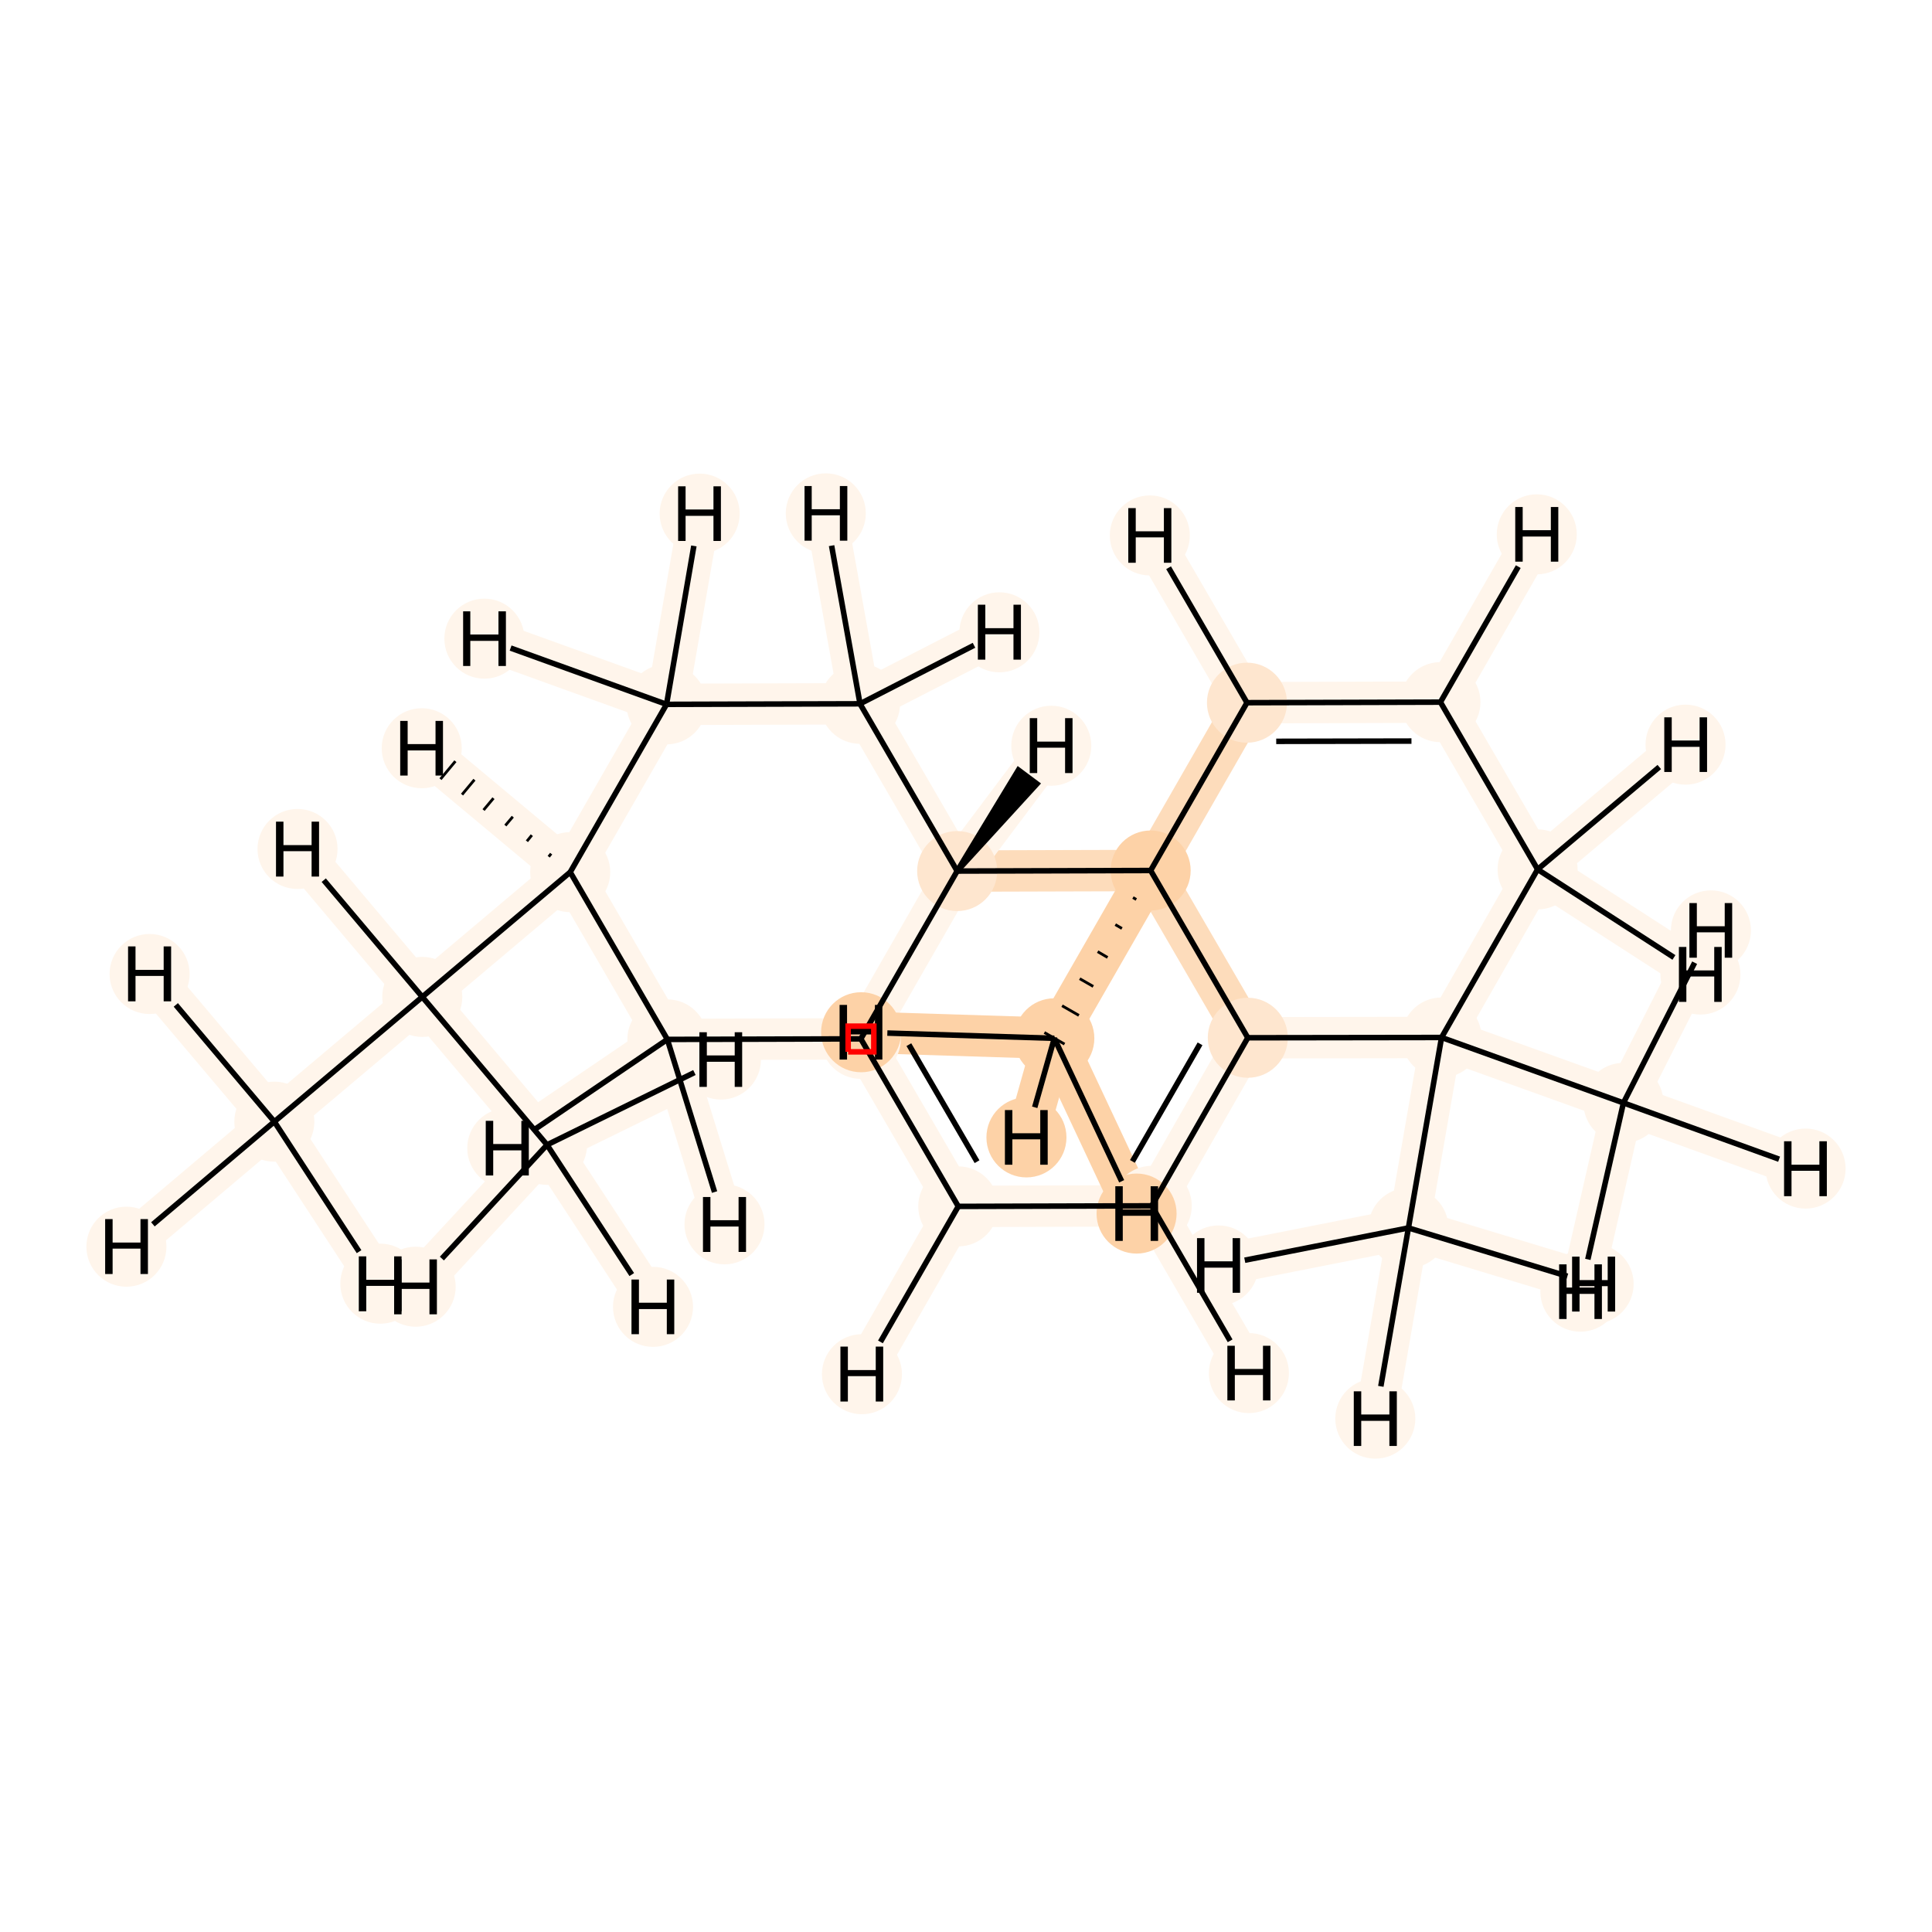 <?xml version='1.0' encoding='iso-8859-1'?>
<svg version='1.1' baseProfile='full'
              xmlns='http://www.w3.org/2000/svg'
                      xmlns:rdkit='http://www.rdkit.org/xml'
                      xmlns:xlink='http://www.w3.org/1999/xlink'
                  xml:space='preserve'
width='700px' height='700px' viewBox='0 0 700 700'>
<!-- END OF HEADER -->
<rect style='opacity:1.0;fill:#FFFFFF;stroke:none' width='700.0' height='700.0' x='0.0' y='0.0'> </rect>
<path d='M 99.4,406.4 L 153.0,361.2' style='fill:none;fill-rule:evenodd;stroke:#FFF5EB;stroke-width:15.0px;stroke-linecap:butt;stroke-linejoin:miter;stroke-opacity:1' />
<path d='M 99.4,406.4 L 45.8,451.7' style='fill:none;fill-rule:evenodd;stroke:#FFF5EB;stroke-width:15.0px;stroke-linecap:butt;stroke-linejoin:miter;stroke-opacity:1' />
<path d='M 99.4,406.4 L 54.2,352.9' style='fill:none;fill-rule:evenodd;stroke:#FFF5EB;stroke-width:15.0px;stroke-linecap:butt;stroke-linejoin:miter;stroke-opacity:1' />
<path d='M 99.4,406.4 L 137.8,465.1' style='fill:none;fill-rule:evenodd;stroke:#FFF5EB;stroke-width:15.0px;stroke-linecap:butt;stroke-linejoin:miter;stroke-opacity:1' />
<path d='M 153.0,361.2 L 206.6,316.0' style='fill:none;fill-rule:evenodd;stroke:#FFF5EB;stroke-width:15.0px;stroke-linecap:butt;stroke-linejoin:miter;stroke-opacity:1' />
<path d='M 153.0,361.2 L 198.2,414.8' style='fill:none;fill-rule:evenodd;stroke:#FFF5EB;stroke-width:15.0px;stroke-linecap:butt;stroke-linejoin:miter;stroke-opacity:1' />
<path d='M 153.0,361.2 L 107.8,307.6' style='fill:none;fill-rule:evenodd;stroke:#FFF5EB;stroke-width:15.0px;stroke-linecap:butt;stroke-linejoin:miter;stroke-opacity:1' />
<path d='M 206.6,316.0 L 241.5,255.2' style='fill:none;fill-rule:evenodd;stroke:#FFF5EB;stroke-width:15.0px;stroke-linecap:butt;stroke-linejoin:miter;stroke-opacity:1' />
<path d='M 206.6,316.0 L 241.8,376.6' style='fill:none;fill-rule:evenodd;stroke:#FFF5EB;stroke-width:15.0px;stroke-linecap:butt;stroke-linejoin:miter;stroke-opacity:1' />
<path d='M 206.6,316.0 L 152.8,271.1' style='fill:none;fill-rule:evenodd;stroke:#FFF5EB;stroke-width:15.0px;stroke-linecap:butt;stroke-linejoin:miter;stroke-opacity:1' />
<path d='M 241.5,255.2 L 311.6,255.0' style='fill:none;fill-rule:evenodd;stroke:#FFF5EB;stroke-width:15.0px;stroke-linecap:butt;stroke-linejoin:miter;stroke-opacity:1' />
<path d='M 241.5,255.2 L 175.5,231.4' style='fill:none;fill-rule:evenodd;stroke:#FFF5EB;stroke-width:15.0px;stroke-linecap:butt;stroke-linejoin:miter;stroke-opacity:1' />
<path d='M 241.5,255.2 L 253.5,186.1' style='fill:none;fill-rule:evenodd;stroke:#FFF5EB;stroke-width:15.0px;stroke-linecap:butt;stroke-linejoin:miter;stroke-opacity:1' />
<path d='M 311.6,255.0 L 346.8,315.6' style='fill:none;fill-rule:evenodd;stroke:#FFF5EB;stroke-width:15.0px;stroke-linecap:butt;stroke-linejoin:miter;stroke-opacity:1' />
<path d='M 311.6,255.0 L 299.2,186.0' style='fill:none;fill-rule:evenodd;stroke:#FFF5EB;stroke-width:15.0px;stroke-linecap:butt;stroke-linejoin:miter;stroke-opacity:1' />
<path d='M 311.6,255.0 L 362.1,229.1' style='fill:none;fill-rule:evenodd;stroke:#FFF5EB;stroke-width:15.0px;stroke-linecap:butt;stroke-linejoin:miter;stroke-opacity:1' />
<path d='M 346.8,315.6 L 311.9,376.4' style='fill:none;fill-rule:evenodd;stroke:#FFF5EB;stroke-width:15.0px;stroke-linecap:butt;stroke-linejoin:miter;stroke-opacity:1' />
<path d='M 346.8,315.6 L 416.9,315.4' style='fill:none;fill-rule:evenodd;stroke:#FDDCBB;stroke-width:15.0px;stroke-linecap:butt;stroke-linejoin:miter;stroke-opacity:1' />
<path d='M 346.8,315.6 L 380.9,270.2' style='fill:none;fill-rule:evenodd;stroke:#FFF5EB;stroke-width:15.0px;stroke-linecap:butt;stroke-linejoin:miter;stroke-opacity:1' />
<path d='M 311.9,376.4 L 347.2,437.1' style='fill:none;fill-rule:evenodd;stroke:#FFF5EB;stroke-width:15.0px;stroke-linecap:butt;stroke-linejoin:miter;stroke-opacity:1' />
<path d='M 311.9,376.4 L 241.8,376.6' style='fill:none;fill-rule:evenodd;stroke:#FFF5EB;stroke-width:15.0px;stroke-linecap:butt;stroke-linejoin:miter;stroke-opacity:1' />
<path d='M 347.2,437.1 L 417.3,436.9' style='fill:none;fill-rule:evenodd;stroke:#FFF5EB;stroke-width:15.0px;stroke-linecap:butt;stroke-linejoin:miter;stroke-opacity:1' />
<path d='M 347.2,437.1 L 312.3,497.9' style='fill:none;fill-rule:evenodd;stroke:#FFF5EB;stroke-width:15.0px;stroke-linecap:butt;stroke-linejoin:miter;stroke-opacity:1' />
<path d='M 417.3,436.9 L 452.1,376.0' style='fill:none;fill-rule:evenodd;stroke:#FFF5EB;stroke-width:15.0px;stroke-linecap:butt;stroke-linejoin:miter;stroke-opacity:1' />
<path d='M 417.3,436.9 L 452.5,497.5' style='fill:none;fill-rule:evenodd;stroke:#FFF5EB;stroke-width:15.0px;stroke-linecap:butt;stroke-linejoin:miter;stroke-opacity:1' />
<path d='M 452.1,376.0 L 416.9,315.4' style='fill:none;fill-rule:evenodd;stroke:#FDDCBB;stroke-width:15.0px;stroke-linecap:butt;stroke-linejoin:miter;stroke-opacity:1' />
<path d='M 452.1,376.0 L 522.3,375.9' style='fill:none;fill-rule:evenodd;stroke:#FFF5EB;stroke-width:15.0px;stroke-linecap:butt;stroke-linejoin:miter;stroke-opacity:1' />
<path d='M 416.9,315.4 L 382.0,376.2' style='fill:none;fill-rule:evenodd;stroke:#FDD2A7;stroke-width:15.0px;stroke-linecap:butt;stroke-linejoin:miter;stroke-opacity:1' />
<path d='M 416.9,315.4 L 451.8,254.6' style='fill:none;fill-rule:evenodd;stroke:#FDDCBB;stroke-width:15.0px;stroke-linecap:butt;stroke-linejoin:miter;stroke-opacity:1' />
<path d='M 382.0,376.2 L 371.9,412.1' style='fill:none;fill-rule:evenodd;stroke:#FDD2A7;stroke-width:15.0px;stroke-linecap:butt;stroke-linejoin:miter;stroke-opacity:1' />
<path d='M 382.0,376.2 L 411.8,439.7' style='fill:none;fill-rule:evenodd;stroke:#FDD2A7;stroke-width:15.0px;stroke-linecap:butt;stroke-linejoin:miter;stroke-opacity:1' />
<path d='M 382.0,376.2 L 312.0,374.0' style='fill:none;fill-rule:evenodd;stroke:#FDD2A7;stroke-width:15.0px;stroke-linecap:butt;stroke-linejoin:miter;stroke-opacity:1' />
<path d='M 451.8,254.6 L 521.9,254.4' style='fill:none;fill-rule:evenodd;stroke:#FFF5EB;stroke-width:15.0px;stroke-linecap:butt;stroke-linejoin:miter;stroke-opacity:1' />
<path d='M 451.8,254.6 L 416.6,194.0' style='fill:none;fill-rule:evenodd;stroke:#FFF5EB;stroke-width:15.0px;stroke-linecap:butt;stroke-linejoin:miter;stroke-opacity:1' />
<path d='M 521.9,254.4 L 557.1,315.0' style='fill:none;fill-rule:evenodd;stroke:#FFF5EB;stroke-width:15.0px;stroke-linecap:butt;stroke-linejoin:miter;stroke-opacity:1' />
<path d='M 521.9,254.4 L 556.8,193.6' style='fill:none;fill-rule:evenodd;stroke:#FFF5EB;stroke-width:15.0px;stroke-linecap:butt;stroke-linejoin:miter;stroke-opacity:1' />
<path d='M 557.1,315.0 L 522.3,375.9' style='fill:none;fill-rule:evenodd;stroke:#FFF5EB;stroke-width:15.0px;stroke-linecap:butt;stroke-linejoin:miter;stroke-opacity:1' />
<path d='M 557.1,315.0 L 616.1,353.1' style='fill:none;fill-rule:evenodd;stroke:#FFF5EB;stroke-width:15.0px;stroke-linecap:butt;stroke-linejoin:miter;stroke-opacity:1' />
<path d='M 557.1,315.0 L 610.7,269.8' style='fill:none;fill-rule:evenodd;stroke:#FFF5EB;stroke-width:15.0px;stroke-linecap:butt;stroke-linejoin:miter;stroke-opacity:1' />
<path d='M 522.3,375.9 L 510.3,444.9' style='fill:none;fill-rule:evenodd;stroke:#FFF5EB;stroke-width:15.0px;stroke-linecap:butt;stroke-linejoin:miter;stroke-opacity:1' />
<path d='M 522.3,375.9 L 588.2,399.6' style='fill:none;fill-rule:evenodd;stroke:#FFF5EB;stroke-width:15.0px;stroke-linecap:butt;stroke-linejoin:miter;stroke-opacity:1' />
<path d='M 510.3,444.9 L 498.3,514.0' style='fill:none;fill-rule:evenodd;stroke:#FFF5EB;stroke-width:15.0px;stroke-linecap:butt;stroke-linejoin:miter;stroke-opacity:1' />
<path d='M 510.3,444.9 L 577.4,465.2' style='fill:none;fill-rule:evenodd;stroke:#FFF5EB;stroke-width:15.0px;stroke-linecap:butt;stroke-linejoin:miter;stroke-opacity:1' />
<path d='M 510.3,444.9 L 441.5,458.5' style='fill:none;fill-rule:evenodd;stroke:#FFF5EB;stroke-width:15.0px;stroke-linecap:butt;stroke-linejoin:miter;stroke-opacity:1' />
<path d='M 588.2,399.6 L 654.2,423.4' style='fill:none;fill-rule:evenodd;stroke:#FFF5EB;stroke-width:15.0px;stroke-linecap:butt;stroke-linejoin:miter;stroke-opacity:1' />
<path d='M 588.2,399.6 L 572.6,468.0' style='fill:none;fill-rule:evenodd;stroke:#FFF5EB;stroke-width:15.0px;stroke-linecap:butt;stroke-linejoin:miter;stroke-opacity:1' />
<path d='M 588.2,399.6 L 619.9,337.1' style='fill:none;fill-rule:evenodd;stroke:#FFF5EB;stroke-width:15.0px;stroke-linecap:butt;stroke-linejoin:miter;stroke-opacity:1' />
<path d='M 241.8,376.6 L 262.5,443.6' style='fill:none;fill-rule:evenodd;stroke:#FFF5EB;stroke-width:15.0px;stroke-linecap:butt;stroke-linejoin:miter;stroke-opacity:1' />
<path d='M 241.8,376.6 L 183.8,416.0' style='fill:none;fill-rule:evenodd;stroke:#FFF5EB;stroke-width:15.0px;stroke-linecap:butt;stroke-linejoin:miter;stroke-opacity:1' />
<path d='M 198.2,414.8 L 236.6,473.5' style='fill:none;fill-rule:evenodd;stroke:#FFF5EB;stroke-width:15.0px;stroke-linecap:butt;stroke-linejoin:miter;stroke-opacity:1' />
<path d='M 198.2,414.8 L 150.6,466.2' style='fill:none;fill-rule:evenodd;stroke:#FFF5EB;stroke-width:15.0px;stroke-linecap:butt;stroke-linejoin:miter;stroke-opacity:1' />
<path d='M 198.2,414.8 L 261.2,383.9' style='fill:none;fill-rule:evenodd;stroke:#FFF5EB;stroke-width:15.0px;stroke-linecap:butt;stroke-linejoin:miter;stroke-opacity:1' />
<ellipse cx='99.4' cy='406.4' rx='14.0' ry='14.0'  style='fill:#FFF5EB;fill-rule:evenodd;stroke:#FFF5EB;stroke-width:1.0px;stroke-linecap:butt;stroke-linejoin:miter;stroke-opacity:1' />
<ellipse cx='153.0' cy='361.2' rx='14.0' ry='14.0'  style='fill:#FFF5EB;fill-rule:evenodd;stroke:#FFF5EB;stroke-width:1.0px;stroke-linecap:butt;stroke-linejoin:miter;stroke-opacity:1' />
<ellipse cx='206.6' cy='316.0' rx='14.0' ry='14.0'  style='fill:#FFF5EB;fill-rule:evenodd;stroke:#FFF5EB;stroke-width:1.0px;stroke-linecap:butt;stroke-linejoin:miter;stroke-opacity:1' />
<ellipse cx='241.5' cy='255.2' rx='14.0' ry='14.0'  style='fill:#FFF5EB;fill-rule:evenodd;stroke:#FFF5EB;stroke-width:1.0px;stroke-linecap:butt;stroke-linejoin:miter;stroke-opacity:1' />
<ellipse cx='311.6' cy='255.0' rx='14.0' ry='14.0'  style='fill:#FFF5EB;fill-rule:evenodd;stroke:#FFF5EB;stroke-width:1.0px;stroke-linecap:butt;stroke-linejoin:miter;stroke-opacity:1' />
<ellipse cx='346.8' cy='315.6' rx='14.0' ry='14.0'  style='fill:#FEE6CF;fill-rule:evenodd;stroke:#FEE6CF;stroke-width:1.0px;stroke-linecap:butt;stroke-linejoin:miter;stroke-opacity:1' />
<ellipse cx='311.9' cy='376.4' rx='14.0' ry='14.0'  style='fill:#FFF5EB;fill-rule:evenodd;stroke:#FFF5EB;stroke-width:1.0px;stroke-linecap:butt;stroke-linejoin:miter;stroke-opacity:1' />
<ellipse cx='347.2' cy='437.1' rx='14.0' ry='14.0'  style='fill:#FFF5EB;fill-rule:evenodd;stroke:#FFF5EB;stroke-width:1.0px;stroke-linecap:butt;stroke-linejoin:miter;stroke-opacity:1' />
<ellipse cx='417.3' cy='436.9' rx='14.0' ry='14.0'  style='fill:#FFF5EB;fill-rule:evenodd;stroke:#FFF5EB;stroke-width:1.0px;stroke-linecap:butt;stroke-linejoin:miter;stroke-opacity:1' />
<ellipse cx='452.1' cy='376.0' rx='14.0' ry='14.0'  style='fill:#FEE6CF;fill-rule:evenodd;stroke:#FEE6CF;stroke-width:1.0px;stroke-linecap:butt;stroke-linejoin:miter;stroke-opacity:1' />
<ellipse cx='416.9' cy='315.4' rx='14.0' ry='14.0'  style='fill:#FDD2A7;fill-rule:evenodd;stroke:#FDD2A7;stroke-width:1.0px;stroke-linecap:butt;stroke-linejoin:miter;stroke-opacity:1' />
<ellipse cx='382.0' cy='376.2' rx='14.0' ry='14.0'  style='fill:#FDD2A7;fill-rule:evenodd;stroke:#FDD2A7;stroke-width:1.0px;stroke-linecap:butt;stroke-linejoin:miter;stroke-opacity:1' />
<ellipse cx='451.8' cy='254.6' rx='14.0' ry='14.0'  style='fill:#FEE6CF;fill-rule:evenodd;stroke:#FEE6CF;stroke-width:1.0px;stroke-linecap:butt;stroke-linejoin:miter;stroke-opacity:1' />
<ellipse cx='521.9' cy='254.4' rx='14.0' ry='14.0'  style='fill:#FFF5EB;fill-rule:evenodd;stroke:#FFF5EB;stroke-width:1.0px;stroke-linecap:butt;stroke-linejoin:miter;stroke-opacity:1' />
<ellipse cx='557.1' cy='315.0' rx='14.0' ry='14.0'  style='fill:#FFF5EB;fill-rule:evenodd;stroke:#FFF5EB;stroke-width:1.0px;stroke-linecap:butt;stroke-linejoin:miter;stroke-opacity:1' />
<ellipse cx='522.3' cy='375.9' rx='14.0' ry='14.0'  style='fill:#FFF5EB;fill-rule:evenodd;stroke:#FFF5EB;stroke-width:1.0px;stroke-linecap:butt;stroke-linejoin:miter;stroke-opacity:1' />
<ellipse cx='510.3' cy='444.9' rx='14.0' ry='14.0'  style='fill:#FFF5EB;fill-rule:evenodd;stroke:#FFF5EB;stroke-width:1.0px;stroke-linecap:butt;stroke-linejoin:miter;stroke-opacity:1' />
<ellipse cx='588.2' cy='399.6' rx='14.0' ry='14.0'  style='fill:#FFF5EB;fill-rule:evenodd;stroke:#FFF5EB;stroke-width:1.0px;stroke-linecap:butt;stroke-linejoin:miter;stroke-opacity:1' />
<ellipse cx='241.8' cy='376.6' rx='14.0' ry='14.0'  style='fill:#FFF5EB;fill-rule:evenodd;stroke:#FFF5EB;stroke-width:1.0px;stroke-linecap:butt;stroke-linejoin:miter;stroke-opacity:1' />
<ellipse cx='198.2' cy='414.8' rx='14.0' ry='14.0'  style='fill:#FFF5EB;fill-rule:evenodd;stroke:#FFF5EB;stroke-width:1.0px;stroke-linecap:butt;stroke-linejoin:miter;stroke-opacity:1' />
<ellipse cx='45.8' cy='451.7' rx='14.0' ry='14.0'  style='fill:#FFF5EB;fill-rule:evenodd;stroke:#FFF5EB;stroke-width:1.0px;stroke-linecap:butt;stroke-linejoin:miter;stroke-opacity:1' />
<ellipse cx='54.2' cy='352.9' rx='14.0' ry='14.0'  style='fill:#FFF5EB;fill-rule:evenodd;stroke:#FFF5EB;stroke-width:1.0px;stroke-linecap:butt;stroke-linejoin:miter;stroke-opacity:1' />
<ellipse cx='137.8' cy='465.1' rx='14.0' ry='14.0'  style='fill:#FFF5EB;fill-rule:evenodd;stroke:#FFF5EB;stroke-width:1.0px;stroke-linecap:butt;stroke-linejoin:miter;stroke-opacity:1' />
<ellipse cx='107.8' cy='307.6' rx='14.0' ry='14.0'  style='fill:#FFF5EB;fill-rule:evenodd;stroke:#FFF5EB;stroke-width:1.0px;stroke-linecap:butt;stroke-linejoin:miter;stroke-opacity:1' />
<ellipse cx='152.8' cy='271.1' rx='14.0' ry='14.0'  style='fill:#FFF5EB;fill-rule:evenodd;stroke:#FFF5EB;stroke-width:1.0px;stroke-linecap:butt;stroke-linejoin:miter;stroke-opacity:1' />
<ellipse cx='175.5' cy='231.4' rx='14.0' ry='14.0'  style='fill:#FFF5EB;fill-rule:evenodd;stroke:#FFF5EB;stroke-width:1.0px;stroke-linecap:butt;stroke-linejoin:miter;stroke-opacity:1' />
<ellipse cx='253.5' cy='186.1' rx='14.0' ry='14.0'  style='fill:#FFF5EB;fill-rule:evenodd;stroke:#FFF5EB;stroke-width:1.0px;stroke-linecap:butt;stroke-linejoin:miter;stroke-opacity:1' />
<ellipse cx='299.2' cy='186.0' rx='14.0' ry='14.0'  style='fill:#FFF5EB;fill-rule:evenodd;stroke:#FFF5EB;stroke-width:1.0px;stroke-linecap:butt;stroke-linejoin:miter;stroke-opacity:1' />
<ellipse cx='362.1' cy='229.1' rx='14.0' ry='14.0'  style='fill:#FFF5EB;fill-rule:evenodd;stroke:#FFF5EB;stroke-width:1.0px;stroke-linecap:butt;stroke-linejoin:miter;stroke-opacity:1' />
<ellipse cx='380.9' cy='270.2' rx='14.0' ry='14.0'  style='fill:#FFF5EB;fill-rule:evenodd;stroke:#FFF5EB;stroke-width:1.0px;stroke-linecap:butt;stroke-linejoin:miter;stroke-opacity:1' />
<ellipse cx='312.3' cy='497.9' rx='14.0' ry='14.0'  style='fill:#FFF5EB;fill-rule:evenodd;stroke:#FFF5EB;stroke-width:1.0px;stroke-linecap:butt;stroke-linejoin:miter;stroke-opacity:1' />
<ellipse cx='452.5' cy='497.5' rx='14.0' ry='14.0'  style='fill:#FFF5EB;fill-rule:evenodd;stroke:#FFF5EB;stroke-width:1.0px;stroke-linecap:butt;stroke-linejoin:miter;stroke-opacity:1' />
<ellipse cx='371.9' cy='412.1' rx='14.0' ry='14.0'  style='fill:#FDD2A7;fill-rule:evenodd;stroke:#FDD2A7;stroke-width:1.0px;stroke-linecap:butt;stroke-linejoin:miter;stroke-opacity:1' />
<ellipse cx='411.8' cy='439.7' rx='14.0' ry='14.0'  style='fill:#FDD2A7;fill-rule:evenodd;stroke:#FDD2A7;stroke-width:1.0px;stroke-linecap:butt;stroke-linejoin:miter;stroke-opacity:1' />
<ellipse cx='312.0' cy='374.0' rx='14.0' ry='14.0'  style='fill:#FDD2A7;fill-rule:evenodd;stroke:#FDD2A7;stroke-width:1.0px;stroke-linecap:butt;stroke-linejoin:miter;stroke-opacity:1' />
<ellipse cx='416.6' cy='194.0' rx='14.0' ry='14.0'  style='fill:#FFF5EB;fill-rule:evenodd;stroke:#FFF5EB;stroke-width:1.0px;stroke-linecap:butt;stroke-linejoin:miter;stroke-opacity:1' />
<ellipse cx='556.8' cy='193.6' rx='14.0' ry='14.0'  style='fill:#FFF5EB;fill-rule:evenodd;stroke:#FFF5EB;stroke-width:1.0px;stroke-linecap:butt;stroke-linejoin:miter;stroke-opacity:1' />
<ellipse cx='616.1' cy='353.1' rx='14.0' ry='14.0'  style='fill:#FFF5EB;fill-rule:evenodd;stroke:#FFF5EB;stroke-width:1.0px;stroke-linecap:butt;stroke-linejoin:miter;stroke-opacity:1' />
<ellipse cx='610.7' cy='269.8' rx='14.0' ry='14.0'  style='fill:#FFF5EB;fill-rule:evenodd;stroke:#FFF5EB;stroke-width:1.0px;stroke-linecap:butt;stroke-linejoin:miter;stroke-opacity:1' />
<ellipse cx='498.3' cy='514.0' rx='14.0' ry='14.0'  style='fill:#FFF5EB;fill-rule:evenodd;stroke:#FFF5EB;stroke-width:1.0px;stroke-linecap:butt;stroke-linejoin:miter;stroke-opacity:1' />
<ellipse cx='577.4' cy='465.2' rx='14.0' ry='14.0'  style='fill:#FFF5EB;fill-rule:evenodd;stroke:#FFF5EB;stroke-width:1.0px;stroke-linecap:butt;stroke-linejoin:miter;stroke-opacity:1' />
<ellipse cx='441.5' cy='458.5' rx='14.0' ry='14.0'  style='fill:#FFF5EB;fill-rule:evenodd;stroke:#FFF5EB;stroke-width:1.0px;stroke-linecap:butt;stroke-linejoin:miter;stroke-opacity:1' />
<ellipse cx='654.2' cy='423.4' rx='14.0' ry='14.0'  style='fill:#FFF5EB;fill-rule:evenodd;stroke:#FFF5EB;stroke-width:1.0px;stroke-linecap:butt;stroke-linejoin:miter;stroke-opacity:1' />
<ellipse cx='572.6' cy='468.0' rx='14.0' ry='14.0'  style='fill:#FFF5EB;fill-rule:evenodd;stroke:#FFF5EB;stroke-width:1.0px;stroke-linecap:butt;stroke-linejoin:miter;stroke-opacity:1' />
<ellipse cx='619.9' cy='337.1' rx='14.0' ry='14.0'  style='fill:#FFF5EB;fill-rule:evenodd;stroke:#FFF5EB;stroke-width:1.0px;stroke-linecap:butt;stroke-linejoin:miter;stroke-opacity:1' />
<ellipse cx='262.5' cy='443.6' rx='14.0' ry='14.0'  style='fill:#FFF5EB;fill-rule:evenodd;stroke:#FFF5EB;stroke-width:1.0px;stroke-linecap:butt;stroke-linejoin:miter;stroke-opacity:1' />
<ellipse cx='183.8' cy='416.0' rx='14.0' ry='14.0'  style='fill:#FFF5EB;fill-rule:evenodd;stroke:#FFF5EB;stroke-width:1.0px;stroke-linecap:butt;stroke-linejoin:miter;stroke-opacity:1' />
<ellipse cx='236.6' cy='473.5' rx='14.0' ry='14.0'  style='fill:#FFF5EB;fill-rule:evenodd;stroke:#FFF5EB;stroke-width:1.0px;stroke-linecap:butt;stroke-linejoin:miter;stroke-opacity:1' />
<ellipse cx='150.6' cy='466.2' rx='14.0' ry='14.0'  style='fill:#FFF5EB;fill-rule:evenodd;stroke:#FFF5EB;stroke-width:1.0px;stroke-linecap:butt;stroke-linejoin:miter;stroke-opacity:1' />
<ellipse cx='261.2' cy='383.9' rx='14.0' ry='14.0'  style='fill:#FFF5EB;fill-rule:evenodd;stroke:#FFF5EB;stroke-width:1.0px;stroke-linecap:butt;stroke-linejoin:miter;stroke-opacity:1' />
<path class='bond-0 atom-0 atom-1' d='M 99.4,406.4 L 153.0,361.2' style='fill:none;fill-rule:evenodd;stroke:#000000;stroke-width:2.0px;stroke-linecap:butt;stroke-linejoin:miter;stroke-opacity:1' />
<path class='bond-22 atom-0 atom-20' d='M 99.4,406.4 L 55.4,443.6' style='fill:none;fill-rule:evenodd;stroke:#000000;stroke-width:2.0px;stroke-linecap:butt;stroke-linejoin:miter;stroke-opacity:1' />
<path class='bond-23 atom-0 atom-21' d='M 99.4,406.4 L 63.7,364.1' style='fill:none;fill-rule:evenodd;stroke:#000000;stroke-width:2.0px;stroke-linecap:butt;stroke-linejoin:miter;stroke-opacity:1' />
<path class='bond-24 atom-0 atom-22' d='M 99.4,406.4 L 130.1,453.5' style='fill:none;fill-rule:evenodd;stroke:#000000;stroke-width:2.0px;stroke-linecap:butt;stroke-linejoin:miter;stroke-opacity:1' />
<path class='bond-1 atom-1 atom-2' d='M 153.0,361.2 L 206.6,316.0' style='fill:none;fill-rule:evenodd;stroke:#000000;stroke-width:2.0px;stroke-linecap:butt;stroke-linejoin:miter;stroke-opacity:1' />
<path class='bond-18 atom-1 atom-19' d='M 153.0,361.2 L 198.2,414.8' style='fill:none;fill-rule:evenodd;stroke:#000000;stroke-width:2.0px;stroke-linecap:butt;stroke-linejoin:miter;stroke-opacity:1' />
<path class='bond-25 atom-1 atom-23' d='M 153.0,361.2 L 117.3,318.9' style='fill:none;fill-rule:evenodd;stroke:#000000;stroke-width:2.0px;stroke-linecap:butt;stroke-linejoin:miter;stroke-opacity:1' />
<path class='bond-2 atom-2 atom-3' d='M 206.6,316.0 L 241.5,255.2' style='fill:none;fill-rule:evenodd;stroke:#000000;stroke-width:2.0px;stroke-linecap:butt;stroke-linejoin:miter;stroke-opacity:1' />
<path class='bond-19 atom-18 atom-2' d='M 241.8,376.6 L 206.6,316.0' style='fill:none;fill-rule:evenodd;stroke:#000000;stroke-width:2.0px;stroke-linecap:butt;stroke-linejoin:miter;stroke-opacity:1' />
<path class='bond-26 atom-2 atom-24' d='M 199.7,309.3 L 198.8,310.4' style='fill:none;fill-rule:evenodd;stroke:#000000;stroke-width:1.0px;stroke-linecap:butt;stroke-linejoin:miter;stroke-opacity:1' />
<path class='bond-26 atom-2 atom-24' d='M 192.7,302.6 L 190.9,304.8' style='fill:none;fill-rule:evenodd;stroke:#000000;stroke-width:1.0px;stroke-linecap:butt;stroke-linejoin:miter;stroke-opacity:1' />
<path class='bond-26 atom-2 atom-24' d='M 185.8,295.9 L 183.1,299.1' style='fill:none;fill-rule:evenodd;stroke:#000000;stroke-width:1.0px;stroke-linecap:butt;stroke-linejoin:miter;stroke-opacity:1' />
<path class='bond-26 atom-2 atom-24' d='M 178.8,289.2 L 175.2,293.5' style='fill:none;fill-rule:evenodd;stroke:#000000;stroke-width:1.0px;stroke-linecap:butt;stroke-linejoin:miter;stroke-opacity:1' />
<path class='bond-26 atom-2 atom-24' d='M 171.9,282.5 L 167.4,287.9' style='fill:none;fill-rule:evenodd;stroke:#000000;stroke-width:1.0px;stroke-linecap:butt;stroke-linejoin:miter;stroke-opacity:1' />
<path class='bond-26 atom-2 atom-24' d='M 165.0,275.8 L 159.6,282.3' style='fill:none;fill-rule:evenodd;stroke:#000000;stroke-width:1.0px;stroke-linecap:butt;stroke-linejoin:miter;stroke-opacity:1' />
<path class='bond-3 atom-3 atom-4' d='M 241.5,255.2 L 311.6,255.0' style='fill:none;fill-rule:evenodd;stroke:#000000;stroke-width:2.0px;stroke-linecap:butt;stroke-linejoin:miter;stroke-opacity:1' />
<path class='bond-27 atom-3 atom-25' d='M 241.5,255.2 L 185.0,234.8' style='fill:none;fill-rule:evenodd;stroke:#000000;stroke-width:2.0px;stroke-linecap:butt;stroke-linejoin:miter;stroke-opacity:1' />
<path class='bond-28 atom-3 atom-26' d='M 241.5,255.2 L 251.4,197.8' style='fill:none;fill-rule:evenodd;stroke:#000000;stroke-width:2.0px;stroke-linecap:butt;stroke-linejoin:miter;stroke-opacity:1' />
<path class='bond-4 atom-4 atom-5' d='M 311.6,255.0 L 346.8,315.6' style='fill:none;fill-rule:evenodd;stroke:#000000;stroke-width:2.0px;stroke-linecap:butt;stroke-linejoin:miter;stroke-opacity:1' />
<path class='bond-29 atom-4 atom-27' d='M 311.6,255.0 L 301.3,197.7' style='fill:none;fill-rule:evenodd;stroke:#000000;stroke-width:2.0px;stroke-linecap:butt;stroke-linejoin:miter;stroke-opacity:1' />
<path class='bond-30 atom-4 atom-28' d='M 311.6,255.0 L 352.9,233.8' style='fill:none;fill-rule:evenodd;stroke:#000000;stroke-width:2.0px;stroke-linecap:butt;stroke-linejoin:miter;stroke-opacity:1' />
<path class='bond-5 atom-5 atom-6' d='M 346.8,315.6 L 311.9,376.4' style='fill:none;fill-rule:evenodd;stroke:#000000;stroke-width:2.0px;stroke-linecap:butt;stroke-linejoin:miter;stroke-opacity:1' />
<path class='bond-20 atom-10 atom-5' d='M 416.9,315.4 L 346.8,315.6' style='fill:none;fill-rule:evenodd;stroke:#000000;stroke-width:2.0px;stroke-linecap:butt;stroke-linejoin:miter;stroke-opacity:1' />
<path class='bond-31 atom-5 atom-29' d='M 346.8,315.6 L 375.7,284.0 L 369.0,279.0 Z' style='fill:#000000;fill-rule:evenodd;fill-opacity:1;stroke:#000000;stroke-width:2.0px;stroke-linecap:butt;stroke-linejoin:miter;stroke-opacity:1;' />
<path class='bond-6 atom-6 atom-7' d='M 311.9,376.4 L 347.2,437.1' style='fill:none;fill-rule:evenodd;stroke:#000000;stroke-width:2.0px;stroke-linecap:butt;stroke-linejoin:miter;stroke-opacity:1' />
<path class='bond-6 atom-6 atom-7' d='M 329.3,378.5 L 354.0,420.9' style='fill:none;fill-rule:evenodd;stroke:#000000;stroke-width:2.0px;stroke-linecap:butt;stroke-linejoin:miter;stroke-opacity:1' />
<path class='bond-17 atom-6 atom-18' d='M 311.9,376.4 L 241.8,376.6' style='fill:none;fill-rule:evenodd;stroke:#000000;stroke-width:2.0px;stroke-linecap:butt;stroke-linejoin:miter;stroke-opacity:1' />
<path class='bond-7 atom-7 atom-8' d='M 347.2,437.1 L 417.3,436.9' style='fill:none;fill-rule:evenodd;stroke:#000000;stroke-width:2.0px;stroke-linecap:butt;stroke-linejoin:miter;stroke-opacity:1' />
<path class='bond-32 atom-7 atom-30' d='M 347.2,437.1 L 319.0,486.2' style='fill:none;fill-rule:evenodd;stroke:#000000;stroke-width:2.0px;stroke-linecap:butt;stroke-linejoin:miter;stroke-opacity:1' />
<path class='bond-8 atom-8 atom-9' d='M 417.3,436.9 L 452.1,376.0' style='fill:none;fill-rule:evenodd;stroke:#000000;stroke-width:2.0px;stroke-linecap:butt;stroke-linejoin:miter;stroke-opacity:1' />
<path class='bond-8 atom-8 atom-9' d='M 410.3,420.8 L 434.8,378.2' style='fill:none;fill-rule:evenodd;stroke:#000000;stroke-width:2.0px;stroke-linecap:butt;stroke-linejoin:miter;stroke-opacity:1' />
<path class='bond-33 atom-8 atom-31' d='M 417.3,436.9 L 445.7,485.8' style='fill:none;fill-rule:evenodd;stroke:#000000;stroke-width:2.0px;stroke-linecap:butt;stroke-linejoin:miter;stroke-opacity:1' />
<path class='bond-9 atom-9 atom-10' d='M 452.1,376.0 L 416.9,315.4' style='fill:none;fill-rule:evenodd;stroke:#000000;stroke-width:2.0px;stroke-linecap:butt;stroke-linejoin:miter;stroke-opacity:1' />
<path class='bond-21 atom-15 atom-9' d='M 522.3,375.9 L 452.1,376.0' style='fill:none;fill-rule:evenodd;stroke:#000000;stroke-width:2.0px;stroke-linecap:butt;stroke-linejoin:miter;stroke-opacity:1' />
<path class='bond-10 atom-10 atom-11' d='M 410.5,325.2 L 411.7,325.9' style='fill:none;fill-rule:evenodd;stroke:#000000;stroke-width:1.0px;stroke-linecap:butt;stroke-linejoin:miter;stroke-opacity:1' />
<path class='bond-10 atom-10 atom-11' d='M 404.1,335.0 L 406.5,336.4' style='fill:none;fill-rule:evenodd;stroke:#000000;stroke-width:1.0px;stroke-linecap:butt;stroke-linejoin:miter;stroke-opacity:1' />
<path class='bond-10 atom-10 atom-11' d='M 397.7,344.8 L 401.3,346.9' style='fill:none;fill-rule:evenodd;stroke:#000000;stroke-width:1.0px;stroke-linecap:butt;stroke-linejoin:miter;stroke-opacity:1' />
<path class='bond-10 atom-10 atom-11' d='M 391.2,354.6 L 396.1,357.4' style='fill:none;fill-rule:evenodd;stroke:#000000;stroke-width:1.0px;stroke-linecap:butt;stroke-linejoin:miter;stroke-opacity:1' />
<path class='bond-10 atom-10 atom-11' d='M 384.8,364.4 L 390.9,367.9' style='fill:none;fill-rule:evenodd;stroke:#000000;stroke-width:1.0px;stroke-linecap:butt;stroke-linejoin:miter;stroke-opacity:1' />
<path class='bond-10 atom-10 atom-11' d='M 378.4,374.1 L 385.7,378.3' style='fill:none;fill-rule:evenodd;stroke:#000000;stroke-width:1.0px;stroke-linecap:butt;stroke-linejoin:miter;stroke-opacity:1' />
<path class='bond-11 atom-10 atom-12' d='M 416.9,315.4 L 451.8,254.6' style='fill:none;fill-rule:evenodd;stroke:#000000;stroke-width:2.0px;stroke-linecap:butt;stroke-linejoin:miter;stroke-opacity:1' />
<path class='bond-34 atom-11 atom-32' d='M 382.0,376.2 L 374.9,401.2' style='fill:none;fill-rule:evenodd;stroke:#000000;stroke-width:2.0px;stroke-linecap:butt;stroke-linejoin:miter;stroke-opacity:1' />
<path class='bond-35 atom-11 atom-33' d='M 382.0,376.2 L 406.4,428.0' style='fill:none;fill-rule:evenodd;stroke:#000000;stroke-width:2.0px;stroke-linecap:butt;stroke-linejoin:miter;stroke-opacity:1' />
<path class='bond-36 atom-11 atom-34' d='M 382.0,376.2 L 321.5,374.3' style='fill:none;fill-rule:evenodd;stroke:#000000;stroke-width:2.0px;stroke-linecap:butt;stroke-linejoin:miter;stroke-opacity:1' />
<path class='bond-12 atom-12 atom-13' d='M 451.8,254.6 L 521.9,254.4' style='fill:none;fill-rule:evenodd;stroke:#000000;stroke-width:2.0px;stroke-linecap:butt;stroke-linejoin:miter;stroke-opacity:1' />
<path class='bond-12 atom-12 atom-13' d='M 462.4,268.6 L 511.4,268.5' style='fill:none;fill-rule:evenodd;stroke:#000000;stroke-width:2.0px;stroke-linecap:butt;stroke-linejoin:miter;stroke-opacity:1' />
<path class='bond-37 atom-12 atom-35' d='M 451.8,254.6 L 423.4,205.7' style='fill:none;fill-rule:evenodd;stroke:#000000;stroke-width:2.0px;stroke-linecap:butt;stroke-linejoin:miter;stroke-opacity:1' />
<path class='bond-13 atom-13 atom-14' d='M 521.9,254.4 L 557.1,315.0' style='fill:none;fill-rule:evenodd;stroke:#000000;stroke-width:2.0px;stroke-linecap:butt;stroke-linejoin:miter;stroke-opacity:1' />
<path class='bond-38 atom-13 atom-36' d='M 521.9,254.4 L 550.1,205.3' style='fill:none;fill-rule:evenodd;stroke:#000000;stroke-width:2.0px;stroke-linecap:butt;stroke-linejoin:miter;stroke-opacity:1' />
<path class='bond-14 atom-14 atom-15' d='M 557.1,315.0 L 522.3,375.9' style='fill:none;fill-rule:evenodd;stroke:#000000;stroke-width:2.0px;stroke-linecap:butt;stroke-linejoin:miter;stroke-opacity:1' />
<path class='bond-39 atom-14 atom-37' d='M 557.1,315.0 L 606.5,346.9' style='fill:none;fill-rule:evenodd;stroke:#000000;stroke-width:2.0px;stroke-linecap:butt;stroke-linejoin:miter;stroke-opacity:1' />
<path class='bond-40 atom-14 atom-38' d='M 557.1,315.0 L 601.2,277.9' style='fill:none;fill-rule:evenodd;stroke:#000000;stroke-width:2.0px;stroke-linecap:butt;stroke-linejoin:miter;stroke-opacity:1' />
<path class='bond-15 atom-15 atom-16' d='M 522.3,375.9 L 510.3,444.9' style='fill:none;fill-rule:evenodd;stroke:#000000;stroke-width:2.0px;stroke-linecap:butt;stroke-linejoin:miter;stroke-opacity:1' />
<path class='bond-16 atom-15 atom-17' d='M 522.3,375.9 L 588.2,399.6' style='fill:none;fill-rule:evenodd;stroke:#000000;stroke-width:2.0px;stroke-linecap:butt;stroke-linejoin:miter;stroke-opacity:1' />
<path class='bond-41 atom-16 atom-39' d='M 510.3,444.9 L 500.3,502.3' style='fill:none;fill-rule:evenodd;stroke:#000000;stroke-width:2.0px;stroke-linecap:butt;stroke-linejoin:miter;stroke-opacity:1' />
<path class='bond-42 atom-16 atom-40' d='M 510.3,444.9 L 567.9,462.4' style='fill:none;fill-rule:evenodd;stroke:#000000;stroke-width:2.0px;stroke-linecap:butt;stroke-linejoin:miter;stroke-opacity:1' />
<path class='bond-43 atom-16 atom-41' d='M 510.3,444.9 L 451.0,456.6' style='fill:none;fill-rule:evenodd;stroke:#000000;stroke-width:2.0px;stroke-linecap:butt;stroke-linejoin:miter;stroke-opacity:1' />
<path class='bond-44 atom-17 atom-42' d='M 588.2,399.6 L 644.6,420.0' style='fill:none;fill-rule:evenodd;stroke:#000000;stroke-width:2.0px;stroke-linecap:butt;stroke-linejoin:miter;stroke-opacity:1' />
<path class='bond-45 atom-17 atom-43' d='M 588.2,399.6 L 575.3,456.3' style='fill:none;fill-rule:evenodd;stroke:#000000;stroke-width:2.0px;stroke-linecap:butt;stroke-linejoin:miter;stroke-opacity:1' />
<path class='bond-46 atom-17 atom-44' d='M 588.2,399.6 L 614.0,348.8' style='fill:none;fill-rule:evenodd;stroke:#000000;stroke-width:2.0px;stroke-linecap:butt;stroke-linejoin:miter;stroke-opacity:1' />
<path class='bond-47 atom-18 atom-45' d='M 241.8,376.6 L 258.9,431.9' style='fill:none;fill-rule:evenodd;stroke:#000000;stroke-width:2.0px;stroke-linecap:butt;stroke-linejoin:miter;stroke-opacity:1' />
<path class='bond-48 atom-18 atom-46' d='M 241.8,376.6 L 193.3,409.5' style='fill:none;fill-rule:evenodd;stroke:#000000;stroke-width:2.0px;stroke-linecap:butt;stroke-linejoin:miter;stroke-opacity:1' />
<path class='bond-49 atom-19 atom-47' d='M 198.2,414.8 L 228.9,461.8' style='fill:none;fill-rule:evenodd;stroke:#000000;stroke-width:2.0px;stroke-linecap:butt;stroke-linejoin:miter;stroke-opacity:1' />
<path class='bond-50 atom-19 atom-48' d='M 198.2,414.8 L 160.1,456.0' style='fill:none;fill-rule:evenodd;stroke:#000000;stroke-width:2.0px;stroke-linecap:butt;stroke-linejoin:miter;stroke-opacity:1' />
<path class='bond-51 atom-19 atom-49' d='M 198.2,414.8 L 251.6,388.6' style='fill:none;fill-rule:evenodd;stroke:#000000;stroke-width:2.0px;stroke-linecap:butt;stroke-linejoin:miter;stroke-opacity:1' />
<path  class='atom-20' d='M 38.1 441.7
L 40.8 441.7
L 40.8 450.2
L 50.9 450.2
L 50.9 441.7
L 53.6 441.7
L 53.6 461.6
L 50.9 461.6
L 50.9 452.4
L 40.8 452.4
L 40.8 461.6
L 38.1 461.6
L 38.1 441.7
' fill='#000000'/>
<path  class='atom-21' d='M 46.4 342.9
L 49.1 342.9
L 49.1 351.4
L 59.3 351.4
L 59.3 342.9
L 62.0 342.9
L 62.0 362.8
L 59.3 362.8
L 59.3 353.6
L 49.1 353.6
L 49.1 362.8
L 46.4 362.8
L 46.4 342.9
' fill='#000000'/>
<path  class='atom-22' d='M 130.0 455.2
L 132.7 455.2
L 132.7 463.7
L 142.8 463.7
L 142.8 455.2
L 145.5 455.2
L 145.5 475.1
L 142.8 475.1
L 142.8 465.9
L 132.7 465.9
L 132.7 475.1
L 130.0 475.1
L 130.0 455.2
' fill='#000000'/>
<path  class='atom-23' d='M 100.0 297.7
L 102.7 297.7
L 102.7 306.2
L 112.9 306.2
L 112.9 297.7
L 115.6 297.7
L 115.6 317.6
L 112.9 317.6
L 112.9 308.4
L 102.7 308.4
L 102.7 317.6
L 100.0 317.6
L 100.0 297.7
' fill='#000000'/>
<path  class='atom-24' d='M 145.0 261.2
L 147.7 261.2
L 147.7 269.6
L 157.8 269.6
L 157.8 261.2
L 160.5 261.2
L 160.5 281.0
L 157.8 281.0
L 157.8 271.9
L 147.7 271.9
L 147.7 281.0
L 145.0 281.0
L 145.0 261.2
' fill='#000000'/>
<path  class='atom-25' d='M 167.8 221.5
L 170.4 221.5
L 170.4 229.9
L 180.6 229.9
L 180.6 221.5
L 183.3 221.5
L 183.3 241.3
L 180.6 241.3
L 180.6 232.2
L 170.4 232.2
L 170.4 241.3
L 167.8 241.3
L 167.8 221.5
' fill='#000000'/>
<path  class='atom-26' d='M 245.7 176.2
L 248.4 176.2
L 248.4 184.6
L 258.5 184.6
L 258.5 176.2
L 261.2 176.2
L 261.2 196.0
L 258.5 196.0
L 258.5 186.9
L 248.4 186.9
L 248.4 196.0
L 245.7 196.0
L 245.7 176.2
' fill='#000000'/>
<path  class='atom-27' d='M 291.5 176.1
L 294.1 176.1
L 294.1 184.5
L 304.3 184.5
L 304.3 176.1
L 307.0 176.1
L 307.0 195.9
L 304.3 195.9
L 304.3 186.7
L 294.1 186.7
L 294.1 195.9
L 291.5 195.9
L 291.5 176.1
' fill='#000000'/>
<path  class='atom-28' d='M 354.3 219.1
L 357.0 219.1
L 357.0 227.6
L 367.2 227.6
L 367.2 219.1
L 369.9 219.1
L 369.9 239.0
L 367.2 239.0
L 367.2 229.8
L 357.0 229.8
L 357.0 239.0
L 354.3 239.0
L 354.3 219.1
' fill='#000000'/>
<path  class='atom-29' d='M 373.1 260.2
L 375.8 260.2
L 375.8 268.7
L 385.9 268.7
L 385.9 260.2
L 388.6 260.2
L 388.6 280.1
L 385.9 280.1
L 385.9 270.9
L 375.8 270.9
L 375.8 280.1
L 373.1 280.1
L 373.1 260.2
' fill='#000000'/>
<path  class='atom-30' d='M 304.5 487.9
L 307.2 487.9
L 307.2 496.4
L 317.3 496.4
L 317.3 487.9
L 320.0 487.9
L 320.0 507.8
L 317.3 507.8
L 317.3 498.6
L 307.2 498.6
L 307.2 507.8
L 304.5 507.8
L 304.5 487.9
' fill='#000000'/>
<path  class='atom-31' d='M 444.7 487.6
L 447.4 487.6
L 447.4 496.0
L 457.6 496.0
L 457.6 487.6
L 460.3 487.6
L 460.3 507.4
L 457.6 507.4
L 457.6 498.2
L 447.4 498.2
L 447.4 507.4
L 444.7 507.4
L 444.7 487.6
' fill='#000000'/>
<path  class='atom-32' d='M 364.1 402.2
L 366.8 402.2
L 366.8 410.6
L 376.9 410.6
L 376.9 402.2
L 379.6 402.2
L 379.6 422.0
L 376.9 422.0
L 376.9 412.8
L 366.8 412.8
L 366.8 422.0
L 364.1 422.0
L 364.1 402.2
' fill='#000000'/>
<path  class='atom-33' d='M 404.1 429.8
L 406.8 429.8
L 406.8 438.2
L 416.9 438.2
L 416.9 429.8
L 419.6 429.8
L 419.6 449.6
L 416.9 449.6
L 416.9 440.5
L 406.8 440.5
L 406.8 449.6
L 404.1 449.6
L 404.1 429.8
' fill='#000000'/>
<path  class='atom-34' d='M 304.2 364.1
L 306.9 364.1
L 306.9 372.5
L 317.0 372.5
L 317.0 364.1
L 319.7 364.1
L 319.7 383.9
L 317.0 383.9
L 317.0 374.8
L 306.9 374.8
L 306.9 383.9
L 304.2 383.9
L 304.2 364.1
' fill='#000000'/>
<path  class='atom-35' d='M 408.8 184.1
L 411.5 184.1
L 411.5 192.5
L 421.7 192.5
L 421.7 184.1
L 424.4 184.1
L 424.4 203.9
L 421.7 203.9
L 421.7 194.7
L 411.5 194.7
L 411.5 203.9
L 408.8 203.9
L 408.8 184.1
' fill='#000000'/>
<path  class='atom-36' d='M 549.0 183.7
L 551.7 183.7
L 551.7 192.1
L 561.9 192.1
L 561.9 183.7
L 564.6 183.7
L 564.6 203.5
L 561.9 203.5
L 561.9 194.4
L 551.7 194.4
L 551.7 203.5
L 549.0 203.5
L 549.0 183.7
' fill='#000000'/>
<path  class='atom-37' d='M 608.3 343.1
L 611.0 343.1
L 611.0 351.6
L 621.1 351.6
L 621.1 343.1
L 623.8 343.1
L 623.8 363.0
L 621.1 363.0
L 621.1 353.8
L 611.0 353.8
L 611.0 363.0
L 608.3 363.0
L 608.3 343.1
' fill='#000000'/>
<path  class='atom-38' d='M 603.0 259.9
L 605.7 259.9
L 605.7 268.3
L 615.8 268.3
L 615.8 259.9
L 618.5 259.9
L 618.5 279.7
L 615.8 279.7
L 615.8 270.6
L 605.7 270.6
L 605.7 279.7
L 603.0 279.7
L 603.0 259.9
' fill='#000000'/>
<path  class='atom-39' d='M 490.5 504.1
L 493.2 504.1
L 493.2 512.5
L 503.4 512.5
L 503.4 504.1
L 506.1 504.1
L 506.1 523.9
L 503.4 523.9
L 503.4 514.8
L 493.2 514.8
L 493.2 523.9
L 490.5 523.9
L 490.5 504.1
' fill='#000000'/>
<path  class='atom-40' d='M 569.6 455.3
L 572.3 455.3
L 572.3 463.8
L 582.5 463.8
L 582.5 455.3
L 585.2 455.3
L 585.2 475.2
L 582.5 475.2
L 582.5 466.0
L 572.3 466.0
L 572.3 475.2
L 569.6 475.2
L 569.6 455.3
' fill='#000000'/>
<path  class='atom-41' d='M 433.7 448.6
L 436.4 448.6
L 436.4 457.0
L 446.6 457.0
L 446.6 448.6
L 449.3 448.6
L 449.3 468.4
L 446.6 468.4
L 446.6 459.3
L 436.4 459.3
L 436.4 468.4
L 433.7 468.4
L 433.7 448.6
' fill='#000000'/>
<path  class='atom-42' d='M 646.4 413.5
L 649.1 413.5
L 649.1 422.0
L 659.2 422.0
L 659.2 413.5
L 661.9 413.5
L 661.9 433.4
L 659.2 433.4
L 659.2 424.2
L 649.1 424.2
L 649.1 433.4
L 646.4 433.4
L 646.4 413.5
' fill='#000000'/>
<path  class='atom-43' d='M 564.9 458.1
L 567.6 458.1
L 567.6 466.5
L 577.7 466.5
L 577.7 458.1
L 580.4 458.1
L 580.4 477.9
L 577.7 477.9
L 577.7 468.8
L 567.6 468.8
L 567.6 477.9
L 564.9 477.9
L 564.9 458.1
' fill='#000000'/>
<path  class='atom-44' d='M 612.1 327.2
L 614.8 327.2
L 614.8 335.6
L 624.9 335.6
L 624.9 327.2
L 627.6 327.2
L 627.6 347.0
L 624.9 347.0
L 624.9 337.8
L 614.8 337.8
L 614.8 347.0
L 612.1 347.0
L 612.1 327.2
' fill='#000000'/>
<path  class='atom-45' d='M 254.7 433.7
L 257.4 433.7
L 257.4 442.1
L 267.6 442.1
L 267.6 433.7
L 270.3 433.7
L 270.3 453.6
L 267.6 453.6
L 267.6 444.4
L 257.4 444.4
L 257.4 453.6
L 254.7 453.6
L 254.7 433.7
' fill='#000000'/>
<path  class='atom-46' d='M 176.0 406.1
L 178.7 406.1
L 178.7 414.5
L 188.9 414.5
L 188.9 406.1
L 191.6 406.1
L 191.6 425.9
L 188.9 425.9
L 188.9 416.8
L 178.7 416.8
L 178.7 425.9
L 176.0 425.9
L 176.0 406.1
' fill='#000000'/>
<path  class='atom-47' d='M 228.8 463.6
L 231.5 463.6
L 231.5 472.0
L 241.6 472.0
L 241.6 463.6
L 244.3 463.6
L 244.3 483.4
L 241.6 483.4
L 241.6 474.3
L 231.5 474.3
L 231.5 483.4
L 228.8 483.4
L 228.8 463.6
' fill='#000000'/>
<path  class='atom-48' d='M 142.8 456.3
L 145.5 456.3
L 145.5 464.7
L 155.6 464.7
L 155.6 456.3
L 158.3 456.3
L 158.3 476.2
L 155.6 476.2
L 155.6 467.0
L 145.5 467.0
L 145.5 476.2
L 142.8 476.2
L 142.8 456.3
' fill='#000000'/>
<path  class='atom-49' d='M 253.4 374.0
L 256.1 374.0
L 256.1 382.4
L 266.2 382.4
L 266.2 374.0
L 268.9 374.0
L 268.9 393.8
L 266.2 393.8
L 266.2 384.7
L 256.1 384.7
L 256.1 393.8
L 253.4 393.8
L 253.4 374.0
' fill='#000000'/>
<path d='M 307.3,381.1 L 307.3,371.8 L 316.6,371.8 L 316.6,381.1 L 307.3,381.1' style='fill:none;stroke:#FF0000;stroke-width:2.0px;stroke-linecap:butt;stroke-linejoin:miter;stroke-opacity:1;' />
</svg>
